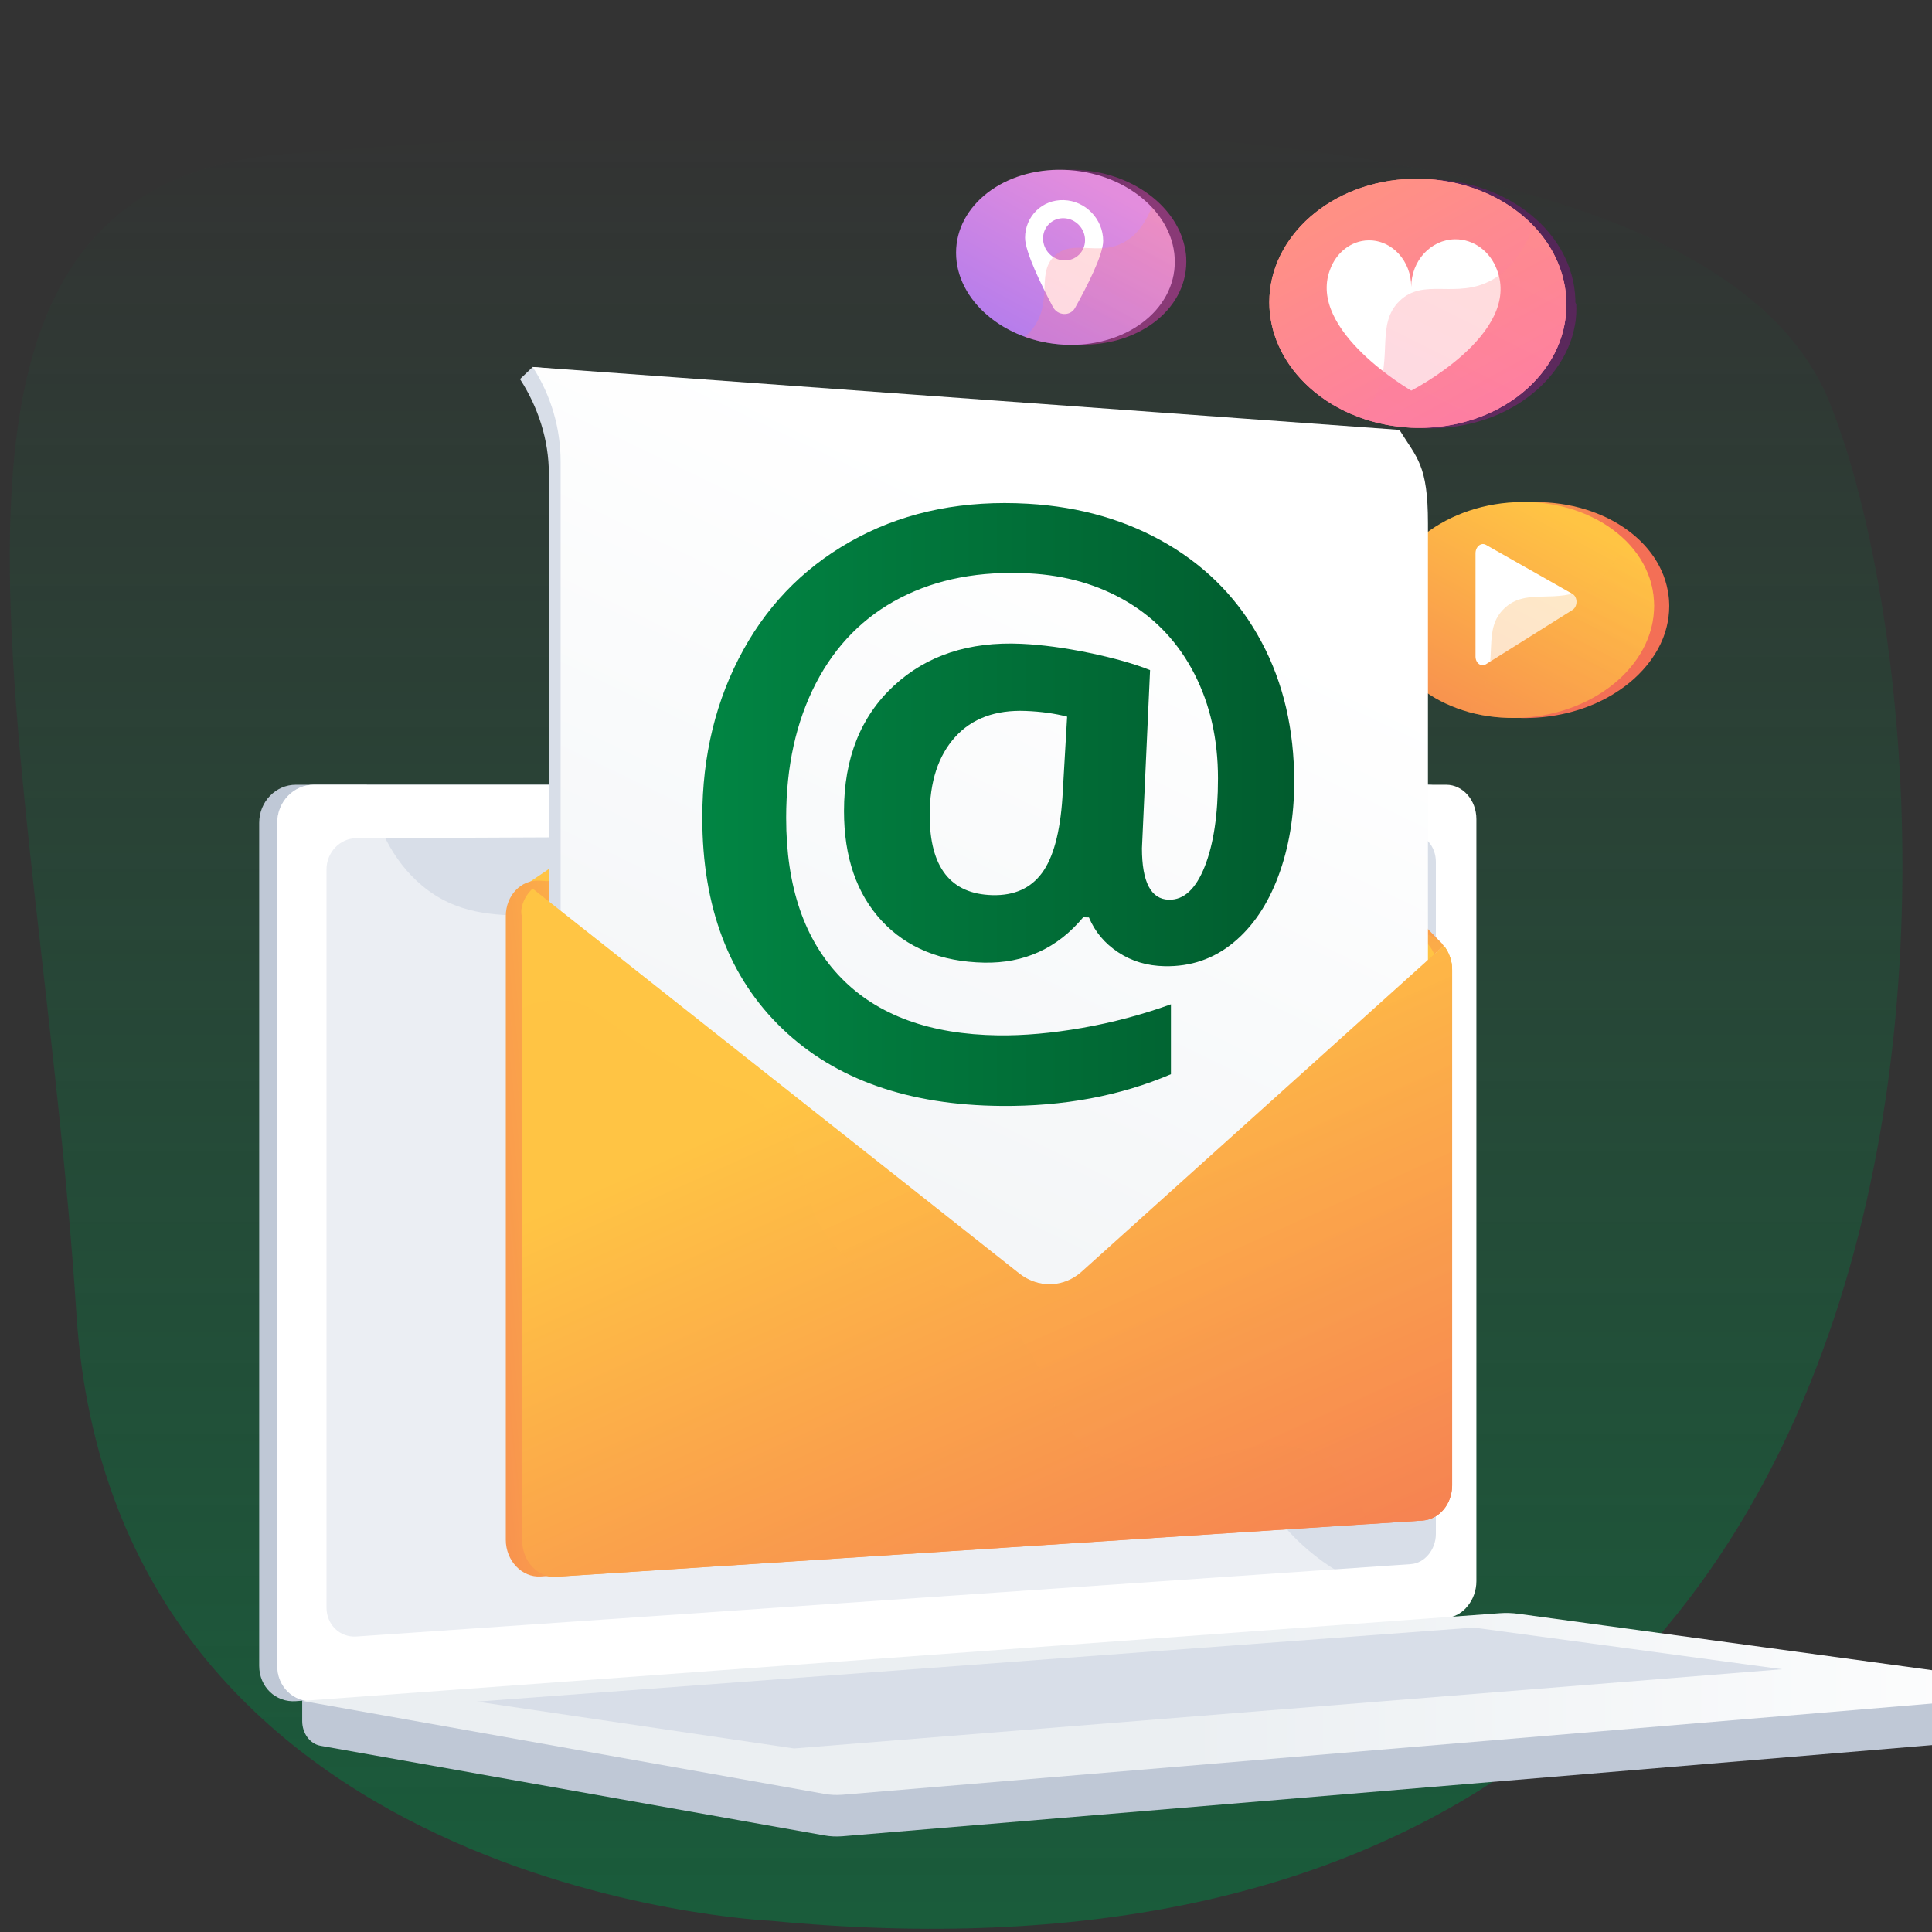<svg width="198" height="198" viewBox="0 0 198 198" fill="none" xmlns="http://www.w3.org/2000/svg">
<rect x="0" y="0" width="198" height="198" fill="#333333" stroke="none"/>
<g clip-path="url(#clip0_344_17516)">
<path opacity="0.5" d="M79.021 196.855C79.021 196.855 11.659 193.926 7.836 134.705C4.019 75.484 -13.662 19.129 29.334 15.768C72.329 12.406 173.135 5.867 187.467 41.15C201.799 76.439 208.965 209.278 79.021 196.855Z" fill="url(#paint0_linear_344_17516)"/>
<path d="M213.545 173.285L30.971 171.711V176.379C30.971 177.644 31.768 178.723 32.848 178.916L84.475 188.101C85.087 188.211 85.706 188.238 86.325 188.19L211.558 177.713C212.679 177.617 213.538 176.537 213.538 175.238V173.285H213.545Z" fill="#BFC8D6"/>
<path d="M146.362 165.804L30.324 174.343C28.247 174.494 26.562 172.872 26.562 170.713V84.329C26.562 82.17 28.247 80.424 30.324 80.424H146.362C148.075 80.424 149.457 82.005 149.457 83.951V162.044C149.457 163.996 148.075 165.674 146.362 165.804Z" fill="#BFC8D6"/>
<path d="M148.212 165.804L32.174 174.343C30.097 174.494 28.412 172.872 28.412 170.713V84.329C28.412 82.17 30.097 80.424 32.174 80.424H148.212C149.924 80.424 151.307 82.005 151.307 83.951V162.044C151.307 163.996 149.924 165.674 148.212 165.804Z" fill="white"/>
<path d="M144.596 160.297L36.521 167.716C34.83 167.832 33.461 166.499 33.461 164.739V89.107C33.461 87.347 34.836 85.917 36.521 85.903L144.603 85.436C146.012 85.429 147.154 86.721 147.154 88.33V157.217C147.147 158.819 146.005 160.201 144.596 160.297Z" fill="#D8DEE8"/>
<path d="M94.288 82.788C94.288 83.593 93.69 84.246 92.954 84.246C92.219 84.246 91.613 83.6 91.613 82.795C91.613 81.991 92.212 81.338 92.954 81.338C93.69 81.338 94.288 81.984 94.288 82.788Z" fill="white"/>
<path opacity="0.48" d="M32.174 174.343L147.628 165.846L148.212 165.804C148.996 165.749 149.711 165.358 150.255 164.773C141.947 164.319 136.789 161.37 133.461 158.324C126.776 152.206 127.938 146.176 120.724 142.154C111.736 137.136 104.666 143.495 97.837 137.225C93.704 133.423 95.733 130.591 90.644 124.905C85.004 118.614 81.339 120.725 75.672 115.067C68.506 107.903 72.089 102.334 65.92 97.192C58.431 90.956 50.364 96.725 43.232 90.743C40.158 88.165 38.473 84.411 37.593 80.424H32.174C30.097 80.424 28.412 82.17 28.412 84.329V170.713C28.405 172.872 30.097 174.494 32.174 174.343Z" fill="white"/>
<path d="M153.681 165.33L30.979 174.316L84.476 183.844C85.088 183.954 85.707 183.982 86.326 183.934L213.546 173.284L155.627 165.392C154.98 165.302 154.327 165.282 153.681 165.33Z" fill="url(#paint1_linear_344_17516)"/>
<path d="M48.879 174.391L151.032 166.801L182.646 171.07L81.373 179.19L48.879 174.391Z" fill="#D8DEE8"/>
<path d="M161.546 31.238C161.546 31.637 161.56 32.036 161.519 32.428C161.498 32.599 161.498 32.764 161.471 32.929C161.416 33.259 161.361 33.589 161.278 33.913C161.237 34.071 161.196 34.236 161.154 34.394C161.12 34.497 161.092 34.607 161.058 34.71C160.24 37.164 158.568 39.296 156.34 40.884C156.292 40.918 156.244 40.953 156.196 40.987C155.432 41.523 154.6 41.991 153.72 42.389C153.665 42.417 153.61 42.438 153.555 42.465C153.17 42.637 152.771 42.795 152.358 42.932C152.186 42.994 152.008 43.049 151.829 43.104C151.712 43.146 151.595 43.18 151.471 43.214C151.292 43.269 151.114 43.318 150.928 43.359C150.804 43.386 150.687 43.421 150.563 43.448C149.03 43.799 147.4 43.957 145.722 43.881C145.598 43.874 145.474 43.867 145.351 43.861C145.316 43.861 145.275 43.854 145.247 43.854C145.241 43.854 145.227 43.854 145.22 43.854C145.144 43.847 145.062 43.847 144.986 43.833C144.945 43.826 144.91 43.826 144.869 43.826C144.787 43.819 144.697 43.812 144.615 43.799C144.58 43.792 144.539 43.792 144.505 43.785C144.415 43.778 144.333 43.764 144.243 43.758C144.209 43.751 144.181 43.751 144.147 43.744C144.058 43.73 143.961 43.716 143.865 43.703C143.844 43.696 143.817 43.696 143.796 43.689C143.693 43.675 143.59 43.661 143.494 43.641C143.48 43.641 143.466 43.496 143.453 43.496C143.336 43.476 143.226 43.297 143.109 43.297C142.153 43.297 141.231 42.994 140.358 42.671C140.358 42.671 140.358 42.74 140.365 42.74C140.09 42.637 139.821 42.568 139.553 42.451C139.319 42.348 139.086 42.259 138.859 42.149C138.749 42.238 138.618 42.341 138.473 42.438C136.644 41.654 135.035 40.574 133.728 39.275C133.88 39.069 134.031 38.856 134.161 38.629C132.277 36.484 131.17 33.844 131.17 31.032C131.17 24.288 137.531 18.629 145.715 18.382C145.983 18.375 146.176 18.375 146.437 18.375C154.463 18.478 161.202 23.806 161.45 30.668V30.674C161.45 30.764 161.45 30.846 161.45 30.936V30.977C161.464 31.059 161.546 31.149 161.546 31.238Z" fill="url(#paint2_linear_344_17516)"/>
<path d="M160.536 31.191C160.536 38.389 153.569 43.951 145.227 43.848C145.035 43.848 144.842 43.841 144.643 43.834C144.464 43.827 144.292 43.813 144.113 43.8C143.935 43.786 143.756 43.772 143.577 43.751C143.543 43.745 143.501 43.745 143.467 43.738C143.35 43.724 143.24 43.71 143.123 43.696C143.013 43.683 142.903 43.669 142.786 43.648C142.628 43.628 142.463 43.6 142.305 43.573C142.208 43.552 142.112 43.538 142.016 43.518C141.06 43.332 140.138 43.078 139.265 42.748C138.997 42.645 138.735 42.541 138.474 42.431C136.645 41.648 135.036 40.561 133.729 39.269C131.446 37.007 130.084 34.099 130.084 30.978C130.084 24.233 136.445 18.575 144.629 18.328C145.269 18.307 145.895 18.321 146.513 18.369C153.171 18.85 158.72 22.934 160.158 28.393C160.192 28.53 160.227 28.668 160.261 28.805C160.268 28.853 160.282 28.895 160.288 28.943C160.309 29.053 160.337 29.163 160.357 29.273C160.385 29.438 160.412 29.603 160.433 29.768V29.774C160.44 29.836 160.447 29.898 160.453 29.96C160.46 30.036 160.474 30.118 160.481 30.194C160.488 30.283 160.495 30.366 160.502 30.455C160.502 30.483 160.508 30.51 160.508 30.538C160.515 30.641 160.515 30.737 160.522 30.84C160.529 30.964 160.536 31.081 160.536 31.191Z" fill="url(#paint3_linear_344_17516)"/>
<path d="M160.536 31.191C160.536 38.389 153.569 43.951 145.227 43.848C145.035 43.848 144.842 43.841 144.643 43.834C144.464 43.827 144.292 43.813 144.113 43.8C143.935 43.786 143.756 43.772 143.577 43.751C143.543 43.745 143.501 43.745 143.467 43.738C143.35 43.724 143.24 43.71 143.123 43.696C143.013 43.683 142.903 43.669 142.786 43.648C142.628 43.628 142.463 43.6 142.305 43.573C142.208 43.552 142.112 43.538 142.016 43.518C141.06 43.332 140.138 43.078 139.265 42.748C138.997 42.645 138.735 42.541 138.474 42.431C136.645 41.648 135.036 40.561 133.729 39.269C131.446 37.007 130.084 34.099 130.084 30.978C130.084 24.233 136.445 18.575 144.629 18.328C145.269 18.307 145.895 18.321 146.513 18.369C153.171 18.85 158.72 22.934 160.158 28.393C160.192 28.53 160.227 28.668 160.261 28.805C160.268 28.853 160.282 28.895 160.288 28.943C160.309 29.053 160.337 29.163 160.357 29.273C160.385 29.438 160.412 29.603 160.433 29.768V29.774C160.44 29.836 160.447 29.898 160.453 29.96C160.46 30.036 160.474 30.118 160.481 30.194C160.488 30.283 160.495 30.366 160.502 30.455C160.502 30.483 160.508 30.51 160.508 30.538C160.515 30.641 160.515 30.737 160.522 30.84C160.529 30.964 160.536 31.081 160.536 31.191Z" fill="url(#paint4_linear_344_17516)"/>
<path d="M136.295 27.671C136.914 25.917 138.447 24.652 140.263 24.632C142.663 24.604 144.63 26.742 144.63 29.403C144.63 26.735 146.624 24.556 149.114 24.522C151.046 24.501 152.717 25.78 153.398 27.609C155.998 34.229 144.63 40.032 144.63 40.032C144.63 40.032 133.977 33.892 136.295 27.671Z" fill="white"/>
<g opacity="0.3">
<path d="M140.992 40.459C142.794 36.774 140.971 33.254 143.413 30.861C145.93 28.393 149.258 30.724 152.91 28.682C154.34 27.884 155.95 26.337 157.153 23.154C159.264 25.361 160.53 28.152 160.53 31.191C160.53 38.561 153.233 44.212 144.637 43.827C142.725 43.745 140.916 43.367 139.266 42.755C140.084 42.005 140.62 41.208 140.992 40.459Z" fill="url(#paint5_linear_344_17516)"/>
</g>
<path d="M171.03 61.299C171.037 61.347 171.037 61.395 171.044 61.443C171.044 61.485 171.051 61.519 171.051 61.56C171.058 61.615 171.058 61.67 171.058 61.732C171.058 61.767 171.058 61.794 171.064 61.828C171.064 61.918 171.071 62.007 171.071 62.097C171.071 62.488 171.044 62.873 170.996 63.252C170.906 63.918 170.748 64.565 170.514 65.197C170.48 65.287 170.446 65.376 170.411 65.465C170.267 65.823 170.102 66.167 169.916 66.51C169.496 67.273 168.974 68.002 168.362 68.669C168.224 68.82 168.087 68.965 167.942 69.109C167.798 69.253 167.647 69.398 167.495 69.535C166.883 70.092 166.202 70.601 165.466 71.055C165.377 71.11 165.281 71.165 165.191 71.227C165.006 71.337 164.813 71.447 164.621 71.55C163.94 71.914 163.225 72.237 162.475 72.512C162.262 72.588 162.042 72.663 161.822 72.732C161.602 72.801 161.381 72.87 161.154 72.932C160.928 72.993 160.701 73.055 160.474 73.103C159.215 73.399 157.888 73.564 156.519 73.585C156.402 73.585 156.285 73.585 156.169 73.585C156.134 73.585 156.093 73.585 156.059 73.585C155.976 73.585 155.9 73.585 155.818 73.578C155.777 73.578 155.735 73.578 155.687 73.571C155.612 73.571 155.543 73.564 155.467 73.564C155.426 73.564 155.378 73.557 155.336 73.557C155.261 73.55 155.192 73.55 155.116 73.543C155.075 73.543 155.034 73.537 154.993 73.537C154.917 73.53 154.848 73.523 154.772 73.523C154.731 73.523 154.697 73.516 154.656 73.516C154.58 73.509 154.504 73.502 154.429 73.495C154.394 73.488 154.36 73.488 154.319 73.482C154.236 73.475 154.154 73.461 154.078 73.454C154.05 73.447 154.016 73.447 153.989 73.44C153.899 73.427 153.81 73.42 153.72 73.406C153.7 73.406 153.679 73.399 153.658 73.399C153.555 73.385 153.452 73.372 153.349 73.351C153.342 73.351 153.335 73.351 153.328 73.351C152.675 73.241 152.042 73.103 151.43 72.925C146.197 71.426 142.545 67.548 142.545 62.942C142.545 56.961 148.727 51.825 156.512 51.475C164.029 51.131 170.322 55.345 171.003 61.065C171.009 61.1 171.009 61.141 171.016 61.175C171.023 61.21 171.023 61.251 171.03 61.299Z" fill="url(#paint6_linear_344_17516)"/>
<path d="M141.617 62.934C141.617 68.916 147.662 73.68 155.282 73.577C163.074 73.467 169.518 68.324 169.518 62.089C169.518 55.853 163.074 51.102 155.282 51.467C147.662 51.818 141.617 56.946 141.617 62.934Z" fill="url(#paint7_linear_344_17516)"/>
<path d="M151.217 56.7V67.28C151.217 67.961 151.794 68.387 152.29 68.071L161.154 62.509C161.704 62.165 161.704 61.182 161.154 60.866L152.29 55.84C151.794 55.558 151.217 56.019 151.217 56.7Z" fill="white"/>
<g opacity="0.3">
<path d="M151.913 70.819C153.584 67.533 151.892 64.535 154.155 62.363C156.466 60.142 159.492 62.047 162.779 60.184C164.058 59.455 165.488 58.1 166.554 55.357C168.411 57.179 169.518 59.51 169.518 62.088C169.518 68.324 163.075 73.466 155.283 73.576C153.522 73.604 151.851 73.363 150.311 72.916C151.067 72.208 151.569 71.493 151.913 70.819Z" fill="url(#paint8_linear_344_17516)"/>
</g>
<path d="M110.223 17.401C115.808 17.573 120.498 20.983 121.413 25.294C121.413 25.3 121.413 25.307 121.419 25.307C121.468 25.541 121.509 25.782 121.536 26.022C121.536 26.036 121.543 26.057 121.543 26.07C121.557 26.18 121.564 26.297 121.571 26.407C121.571 26.428 121.571 26.448 121.571 26.469C121.578 26.586 121.578 26.703 121.578 26.82C121.578 31.832 116.461 35.633 110.223 35.31C110.058 35.303 109.893 35.29 109.728 35.276C109.715 35.276 109.694 35.276 109.68 35.269C109.522 35.255 109.371 35.242 109.219 35.221C109.199 35.221 109.171 35.214 109.151 35.214C108.999 35.194 108.855 35.173 108.71 35.152C108.683 35.145 108.655 35.145 108.628 35.139C108.484 35.118 108.339 35.09 108.202 35.063C108.174 35.056 108.147 35.049 108.112 35.042C107.968 35.015 107.83 34.98 107.693 34.946C107.665 34.939 107.638 34.932 107.61 34.925C107.473 34.891 107.335 34.857 107.198 34.815C107.17 34.809 107.149 34.802 107.122 34.795C106.998 34.76 106.881 34.726 106.757 34.685C106.73 34.678 106.695 34.664 106.668 34.657C106.544 34.616 106.427 34.575 106.303 34.533C106.276 34.527 106.248 34.513 106.228 34.506C102.088 33.014 99.172 29.652 99.172 25.892C99.165 21.024 104.082 17.215 110.223 17.401Z" fill="url(#paint9_linear_344_17516)"/>
<path d="M97.982 25.905C97.982 30.786 102.9 35.001 109.041 35.324C115.272 35.647 120.395 31.845 120.395 26.833C120.395 21.821 115.278 17.593 109.041 17.407C102.9 17.215 97.982 21.024 97.982 25.905Z" fill="url(#paint10_linear_344_17516)"/>
<path d="M105.053 24.372C105.053 25.809 106.724 29.219 107.9 31.447C108.388 32.375 109.688 32.437 110.176 31.557C111.366 29.426 113.058 26.132 113.058 24.689C113.058 22.454 111.249 20.584 109.035 20.509C106.834 20.426 105.053 22.159 105.053 24.372ZM106.896 24.441C106.896 23.252 107.859 22.317 109.041 22.365C110.231 22.406 111.201 23.417 111.201 24.613C111.201 25.809 110.231 26.737 109.041 26.689C107.859 26.641 106.896 25.631 106.896 24.441Z" fill="white"/>
<g opacity="0.3">
<path d="M106.331 32.91C107.679 30.332 106.317 27.809 108.133 26.173C109.99 24.509 112.41 26.228 115.038 24.908C116.055 24.399 117.19 23.381 118.036 21.236C119.508 22.811 120.388 24.756 120.388 26.826C120.388 31.838 115.271 35.639 109.034 35.316C107.617 35.241 106.269 34.966 105.031 34.519C105.65 33.996 106.056 33.44 106.331 32.91Z" fill="url(#paint11_linear_344_17516)"/>
</g>
<path d="M110.202 57.853L147.813 96.738C147.222 97.405 146.259 97.419 145.317 97.357L56.533 91.438C55.701 91.383 54.93 90.977 54.332 90.358L103.765 56.898C105.732 55.578 108.359 55.963 110.202 57.853Z" fill="url(#paint12_linear_344_17516)"/>
<path d="M110.855 130.337L147.964 96.931C147.386 96.203 146.561 95.721 145.626 95.659L56.807 90.29C55.961 90.242 55.178 90.544 54.572 91.088L104.432 130.509C106.398 132.063 109.019 131.987 110.855 130.337Z" fill="url(#paint13_linear_344_17516)"/>
<path d="M110.855 130.336C109.019 131.986 106.399 132.062 104.439 130.515L54.58 91.094C53.844 91.754 53.369 92.771 53.369 93.919V157.836C53.369 159.988 55.02 161.721 56.952 161.597L145.771 155.836C147.497 155.726 148.824 154.144 148.824 152.219V99.419C148.824 98.471 148.501 97.597 147.971 96.938L110.855 130.336Z" fill="url(#paint14_linear_344_17516)"/>
<path d="M144.114 95.625L55.281 90.256C53.397 90.139 51.836 91.782 51.836 93.879V157.803C51.836 159.955 53.486 161.687 55.419 161.563L144.244 155.802C145.97 155.692 147.298 154.111 147.298 152.186V99.379C147.305 97.392 145.895 95.728 144.114 95.625Z" fill="url(#paint15_linear_344_17516)"/>
<path d="M144.649 155.279V54.856C144.649 51.453 143.686 48.18 141.905 45.293L54.593 37.613L53.293 38.851C55.15 41.731 56.25 45.073 56.25 48.565V157.218L144.649 155.279Z" fill="#D8DEE8"/>
<path d="M146.342 154.124V53.618C146.342 47.637 145.207 46.936 143.419 44.055L54.594 37.613C56.451 40.494 57.455 43.842 57.455 47.334V156.063L146.342 154.124Z" fill="url(#paint16_linear_344_17516)"/>
<path d="M148.81 99.414V152.214C148.81 154.145 147.483 155.72 145.763 155.83L140.2 156.187L57.021 161.584C55.088 161.708 53.507 159.975 53.507 157.824V93.914C53.507 93.838 53.445 93.769 53.445 93.701C53.451 93.611 53.424 93.522 53.431 93.432C53.438 93.384 53.424 93.336 53.438 93.288C53.438 93.281 53.431 93.274 53.431 93.267C53.445 93.199 53.451 93.137 53.465 93.075C53.479 93.02 53.486 92.958 53.5 92.903C53.52 92.814 53.548 92.724 53.575 92.635C53.63 92.463 53.699 92.305 53.775 92.147C53.809 92.071 53.85 92.002 53.892 91.934C53.919 91.885 53.947 91.844 53.974 91.796C54.008 91.741 54.043 91.693 54.084 91.638C54.118 91.583 54.16 91.535 54.201 91.487C54.242 91.439 54.284 91.391 54.325 91.342C54.373 91.287 54.421 91.239 54.469 91.184C54.504 91.143 54.545 91.109 54.586 91.074L104.445 130.502C106.405 132.049 109.026 131.98 110.862 130.324L147.971 96.918C148.239 97.248 148.452 97.633 148.597 98.059C148.638 98.162 148.666 98.272 148.693 98.382C148.707 98.437 148.721 98.492 148.734 98.54C148.748 98.589 148.755 98.637 148.762 98.685C148.776 98.74 148.782 98.802 148.789 98.857C148.796 98.919 148.803 98.974 148.803 99.035C148.81 99.166 148.81 99.29 148.81 99.414Z" fill="url(#paint17_linear_344_17516)"/>
<path opacity="0.37" d="M148.811 99.414V152.214C148.811 154.145 147.484 155.72 145.764 155.83L140.201 156.187C139.327 153.616 137.973 151.244 135.854 149.718C128.847 144.665 120.415 153.815 112.149 148.776C106.248 145.174 108.538 139.282 101.379 134.112C94.592 129.21 90.5 133.019 85.748 127.917C81.181 123.009 83.464 117.88 78.251 113.294C75.549 110.909 74.902 112.263 68.768 108.922C62.2 105.347 61.444 102.947 58.012 102.555C56.767 102.411 54.986 102.542 53.501 103.346V93.914C53.501 93.838 53.439 93.769 53.439 93.701C53.446 93.611 53.418 93.522 53.425 93.432C53.432 93.384 53.418 93.336 53.432 93.288C53.432 93.281 53.425 93.274 53.425 93.267C53.439 93.199 53.446 93.137 53.459 93.075C53.473 93.02 53.48 92.958 53.494 92.903C53.514 92.814 53.542 92.724 53.569 92.635C53.624 92.463 53.693 92.305 53.769 92.147C53.803 92.071 53.844 92.002 53.886 91.934C53.913 91.885 53.941 91.844 53.968 91.796C54.003 91.741 54.037 91.693 54.078 91.638C54.113 91.583 54.154 91.535 54.195 91.487C54.236 91.439 54.278 91.391 54.319 91.342C54.367 91.287 54.415 91.239 54.463 91.184C54.498 91.143 54.539 91.109 54.58 91.074L104.44 130.502C106.4 132.049 109.02 131.98 110.856 130.324L147.965 96.918C148.226 97.255 148.44 97.64 148.591 98.059C148.625 98.162 148.66 98.272 148.687 98.382C148.701 98.437 148.715 98.492 148.728 98.54C148.742 98.589 148.749 98.637 148.756 98.685C148.77 98.74 148.777 98.802 148.783 98.857C148.79 98.919 148.797 98.974 148.797 99.035C148.811 99.166 148.811 99.29 148.811 99.414Z" fill="url(#paint18_linear_344_17516)"/>
<path d="M132.636 80.107C132.636 83.654 132.093 86.885 131.006 89.8C129.913 92.722 128.372 94.998 126.371 96.634C124.363 98.277 122.025 99.075 119.356 99.02C117.568 98.986 115.98 98.511 114.597 97.597C113.208 96.682 112.211 95.486 111.599 94.022L111.014 94.008C108.367 97.184 104.983 98.738 100.85 98.656C96.442 98.566 92.941 97.143 90.369 94.379C87.79 91.602 86.497 87.848 86.497 83.118C86.497 77.728 88.196 73.452 91.579 70.303C94.949 67.168 99.316 65.731 104.674 65.979C106.792 66.075 109.123 66.391 111.654 66.914C114.178 67.443 116.248 68.027 117.864 68.674L117.032 86.934C117.032 90.399 117.953 92.159 119.783 92.207C121.323 92.248 122.547 91.114 123.462 88.817C124.37 86.521 124.824 83.51 124.824 79.763C124.824 75.769 124.019 72.214 122.417 69.079C120.807 65.937 118.531 63.483 115.594 61.716C112.637 59.942 109.247 58.952 105.416 58.76C100.417 58.505 96.043 59.331 92.302 61.255C88.54 63.187 85.644 66.116 83.616 70.028C81.587 73.954 80.569 78.56 80.569 83.819C80.569 90.9 82.453 96.38 86.215 100.23C89.95 104.059 95.328 106.012 102.301 106.108C104.921 106.142 107.789 105.888 110.904 105.345C113.999 104.802 117.032 103.997 120.003 102.925V110.089C114.824 112.302 109.027 113.396 102.597 113.341C93.113 113.258 85.624 110.639 80.198 105.448C74.724 100.216 71.973 92.984 71.973 83.785C71.973 77.405 73.382 71.664 76.188 66.591C78.981 61.537 82.942 57.681 88.038 55.02C93.099 52.38 98.869 51.252 105.341 51.624C110.739 51.933 115.526 53.329 119.714 55.804C123.868 58.265 127.059 61.599 129.294 65.807C131.529 69.994 132.636 74.765 132.636 80.107ZM95.279 83.544C95.279 88.9 97.432 91.629 101.709 91.739C103.938 91.794 105.629 91.038 106.785 89.471C107.94 87.91 108.642 85.332 108.882 81.75L109.364 73.445C108.112 73.122 106.702 72.922 105.121 72.861C102.033 72.737 99.612 73.624 97.886 75.535C96.153 77.453 95.279 80.121 95.279 83.544Z" fill="url(#paint19_linear_344_17516)"/>
</g>
<defs>
<linearGradient id="paint0_linear_344_17516" x1="97.984" y1="197.672" x2="97.984" y2="12.999" gradientUnits="userSpaceOnUse">
<stop stop-color="#018543"/>
<stop offset="1" stop-color="#018543" stop-opacity="0"/>
</linearGradient>
<linearGradient id="paint1_linear_344_17516" x1="30.977" y1="174.628" x2="213.548" y2="174.628" gradientUnits="userSpaceOnUse">
<stop offset="0.494" stop-color="#EBEFF2"/>
<stop offset="1" stop-color="white"/>
</linearGradient>
<linearGradient id="paint2_linear_344_17516" x1="168.289" y1="-23.549" x2="122.722" y2="90.404" gradientUnits="userSpaceOnUse">
<stop stop-color="#311944"/>
<stop offset="1" stop-color="#893976"/>
</linearGradient>
<linearGradient id="paint3_linear_344_17516" x1="139.651" y1="20.567" x2="160.618" y2="59.467" gradientUnits="userSpaceOnUse">
<stop stop-color="#FF9085"/>
<stop offset="1" stop-color="#FB6FBB"/>
</linearGradient>
<linearGradient id="paint4_linear_344_17516" x1="139.651" y1="20.567" x2="160.618" y2="59.467" gradientUnits="userSpaceOnUse">
<stop stop-color="#FF9085"/>
<stop offset="1" stop-color="#FB6FBB"/>
</linearGradient>
<linearGradient id="paint5_linear_344_17516" x1="156.59" y1="22.789" x2="136.038" y2="64.044" gradientUnits="userSpaceOnUse">
<stop stop-color="#FF9085"/>
<stop offset="1" stop-color="#FB6FBB"/>
</linearGradient>
<linearGradient id="paint6_linear_344_17516" x1="147.088" y1="51.381" x2="156.691" y2="62.375" gradientUnits="userSpaceOnUse">
<stop stop-color="#FFC444"/>
<stop offset="0.996" stop-color="#F36F56"/>
</linearGradient>
<linearGradient id="paint7_linear_344_17516" x1="160.643" y1="53.103" x2="141.9" y2="87.877" gradientUnits="userSpaceOnUse">
<stop stop-color="#FFC444"/>
<stop offset="0.996" stop-color="#F36F56"/>
</linearGradient>
<linearGradient id="paint8_linear_344_17516" x1="165.867" y1="54.945" x2="147.386" y2="92.045" gradientUnits="userSpaceOnUse">
<stop stop-color="#FFC444"/>
<stop offset="0.996" stop-color="#F36F56"/>
</linearGradient>
<linearGradient id="paint9_linear_344_17516" x1="98.99" y1="23.681" x2="115.949" y2="27.688" gradientUnits="userSpaceOnUse">
<stop stop-color="#311944"/>
<stop offset="1" stop-color="#893976"/>
</linearGradient>
<linearGradient id="paint10_linear_344_17516" x1="113.125" y1="19.077" x2="98.593" y2="46.038" gradientUnits="userSpaceOnUse">
<stop offset="0.004" stop-color="#E38DDD"/>
<stop offset="1" stop-color="#9571F6"/>
</linearGradient>
<linearGradient id="paint11_linear_344_17516" x1="117.386" y1="20.858" x2="103.146" y2="49.444" gradientUnits="userSpaceOnUse">
<stop stop-color="#FF9085"/>
<stop offset="1" stop-color="#FB6FBB"/>
</linearGradient>
<linearGradient id="paint12_linear_344_17516" x1="90.438" y1="77.048" x2="148.764" y2="167.612" gradientUnits="userSpaceOnUse">
<stop stop-color="#FFC444"/>
<stop offset="0.996" stop-color="#F36F56"/>
</linearGradient>
<linearGradient id="paint13_linear_344_17516" x1="100.172" y1="118.087" x2="103.788" y2="39.06" gradientUnits="userSpaceOnUse">
<stop stop-color="#FFC444"/>
<stop offset="0.996" stop-color="#F36F56"/>
</linearGradient>
<linearGradient id="paint14_linear_344_17516" x1="91.652" y1="107.713" x2="127.197" y2="186.46" gradientUnits="userSpaceOnUse">
<stop stop-color="#FFC444"/>
<stop offset="0.996" stop-color="#F36F56"/>
</linearGradient>
<linearGradient id="paint15_linear_344_17516" x1="71.255" y1="126.032" x2="31.694" y2="130.233" gradientUnits="userSpaceOnUse">
<stop stop-color="#FFC444"/>
<stop offset="0.996" stop-color="#F36F56"/>
</linearGradient>
<linearGradient id="paint16_linear_344_17516" x1="118.489" y1="58.614" x2="64.418" y2="170.47" gradientUnits="userSpaceOnUse">
<stop stop-color="white"/>
<stop offset="0.996" stop-color="#EBEFF2"/>
</linearGradient>
<linearGradient id="paint17_linear_344_17516" x1="91.738" y1="107.772" x2="127.234" y2="186.412" gradientUnits="userSpaceOnUse">
<stop stop-color="#FFC444"/>
<stop offset="0.996" stop-color="#F36F56"/>
</linearGradient>
<linearGradient id="paint18_linear_344_17516" x1="102.095" y1="103.001" x2="137.638" y2="181.746" gradientUnits="userSpaceOnUse">
<stop stop-color="#FFC444"/>
<stop offset="0.996" stop-color="#F36F56"/>
</linearGradient>
<linearGradient id="paint19_linear_344_17516" x1="71.983" y1="82.442" x2="132.638" y2="82.442" gradientUnits="userSpaceOnUse">
<stop stop-color="#018543"/>
<stop offset="0.996" stop-color="#015C2E"/>
</linearGradient>
<clipPath id="clip0_344_17516">
<rect width="198" height="198" fill="white"/>
</clipPath>
</defs>
</svg>
